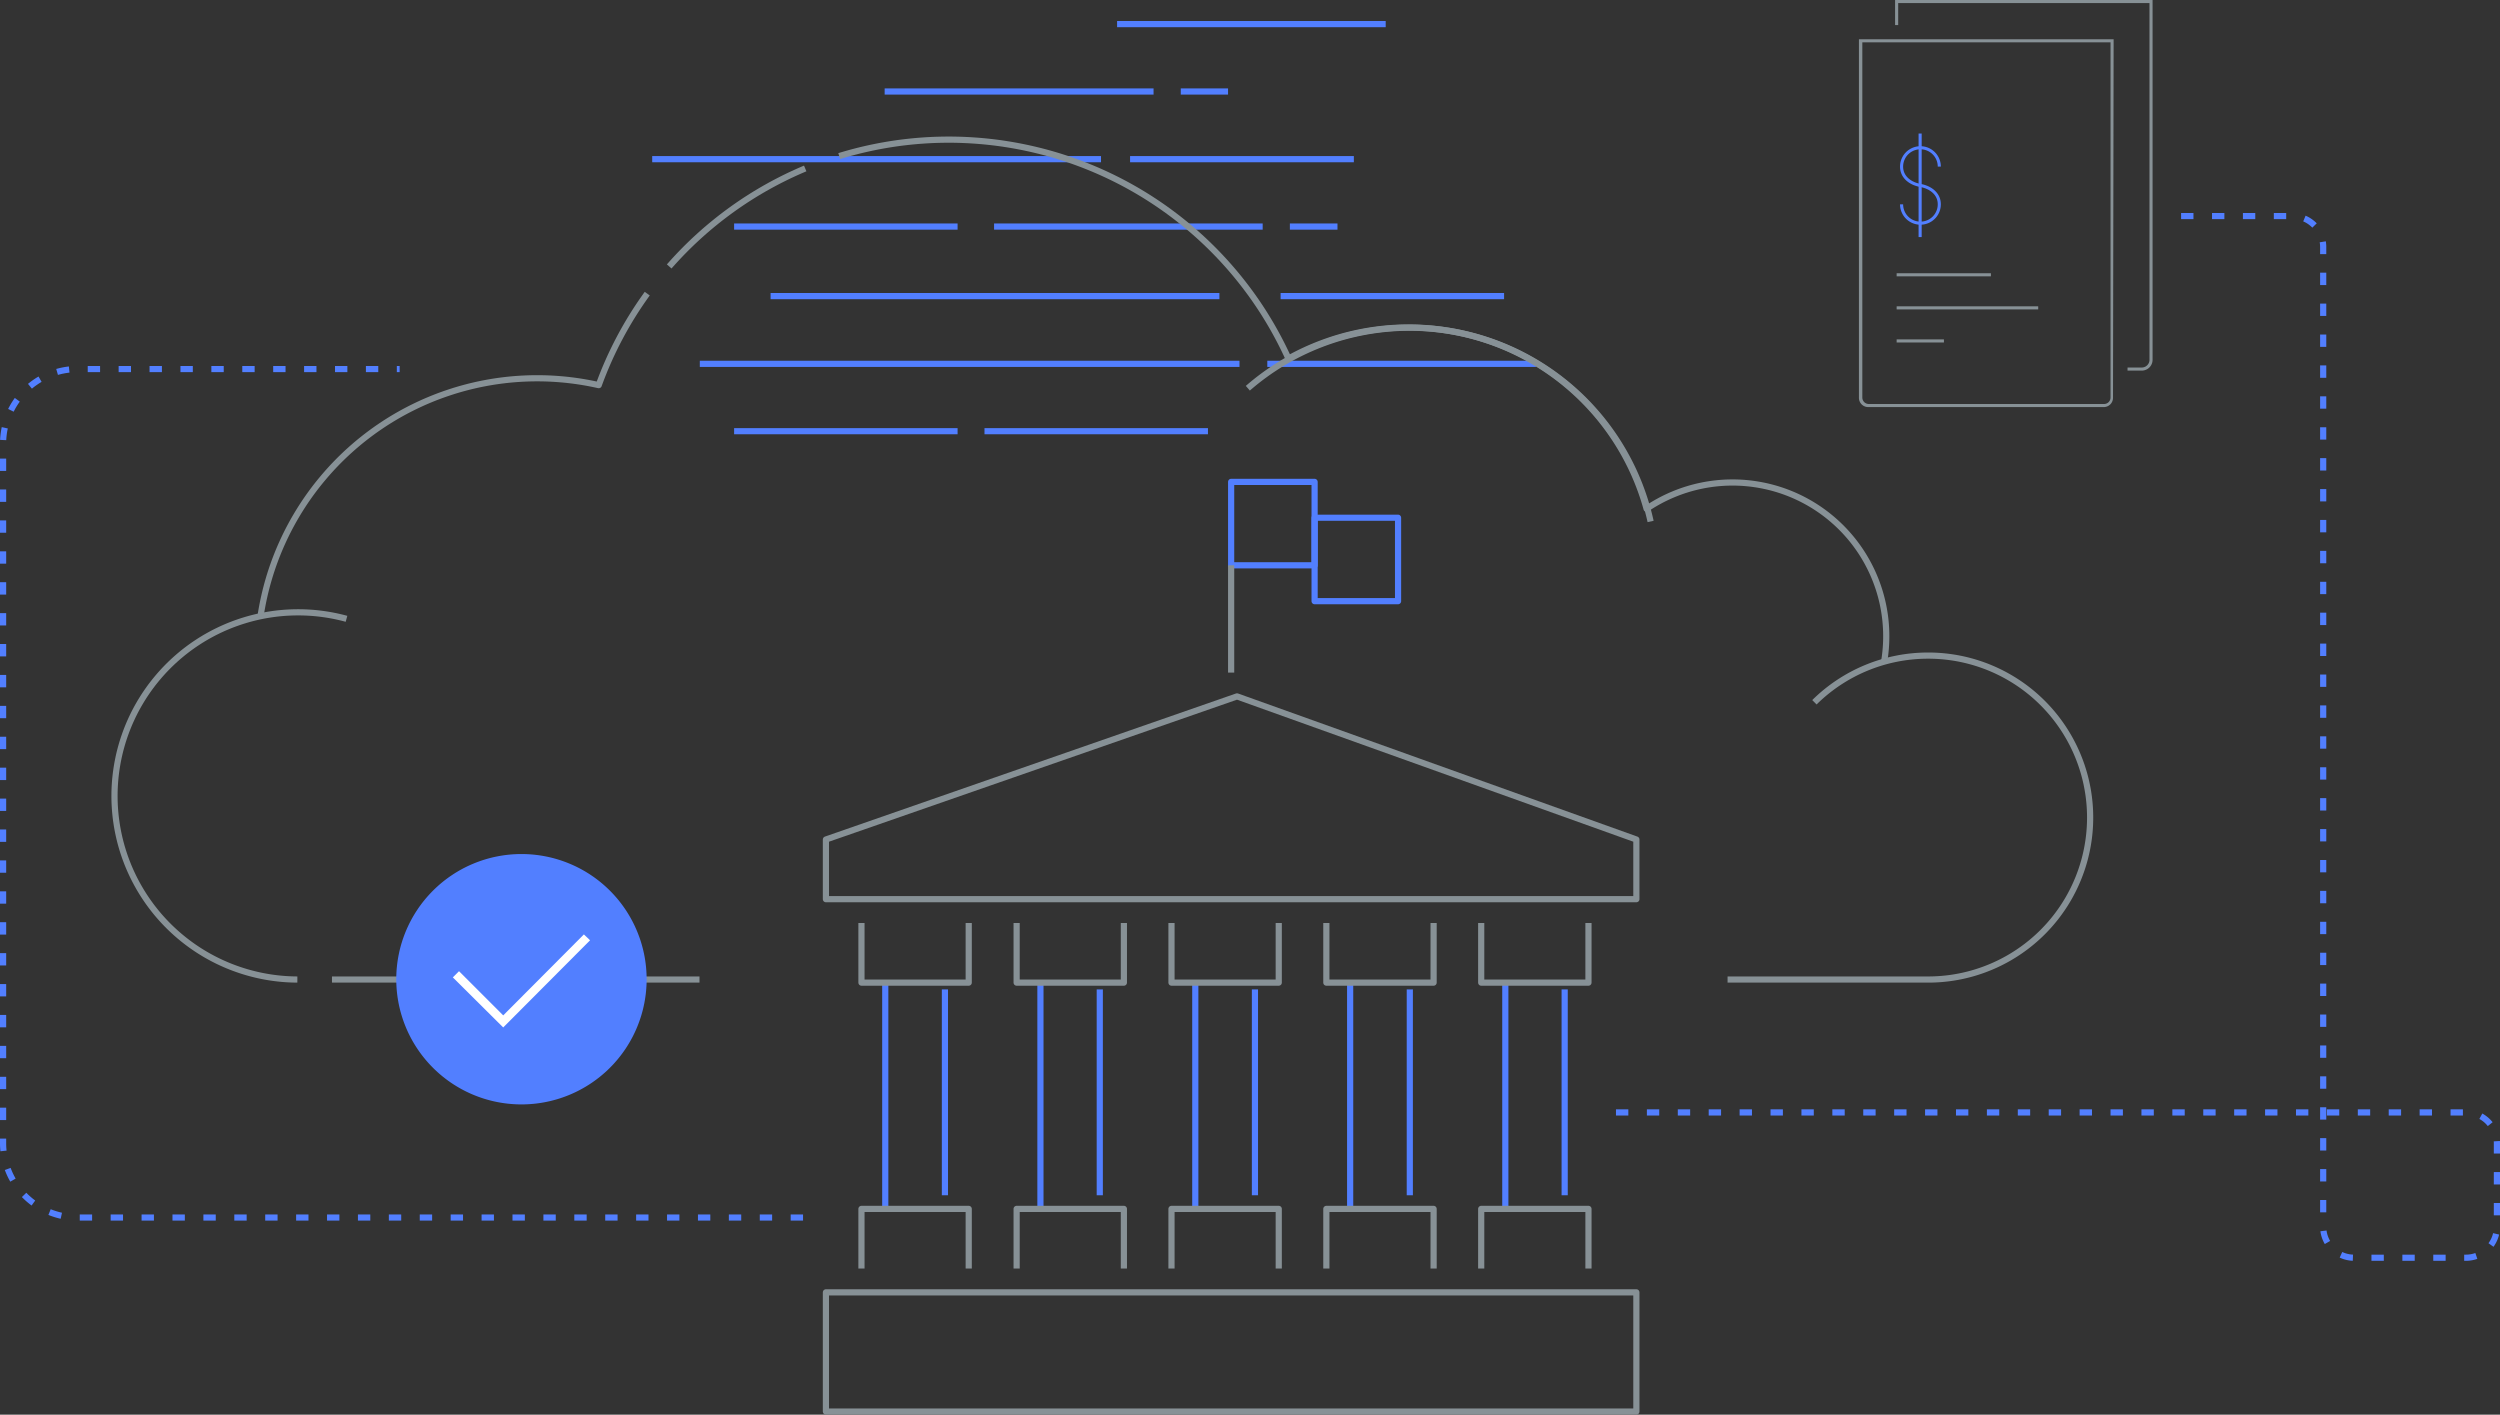 <svg xmlns="http://www.w3.org/2000/svg" width="808.8" height="457.67" viewBox="0 0 808.8 457.67">
    <rect x="0" y="0" width="808.8" height="457.67" fill="#333333" stroke="none"/>
    <defs>
        <clipPath id="clip-path">
            <path id="Rectangle_7168" fill="none" d="M0 0H808.8V457.67H0z"/>
        </clipPath>
        <style>
            .cls-10,.cls-3,.cls-4,.cls-6,.cls-7{fill:none}.cls-3,.cls-7{stroke:#879196}.cls-10,.cls-3,.cls-4{stroke-miterlimit:10}.cls-10,.cls-4,.cls-6{stroke:#527fff}.cls-6,.cls-7{stroke-linejoin:round}.cls-10,.cls-6,.cls-7{stroke-width:2px}.cls-10{stroke-dasharray:4 6}
        </style>
    </defs>
    <g id="graphic-financial-services">
        <g id="graphic-financial-services-2" transform="translate(404.4 228.835)">
            <g id="Group_4251" clip-path="url(#clip-path)" transform="translate(-404.4 -228.835)">
                <path id="Path_6956" d="M688.3 119.4h4.6a3 3 0 0 0 3-3V.5h-82.3v7.6" class="cls-3"/>
                <path id="Line_2135" d="M0 0L30.5 0" class="cls-3" transform="translate(613.6 88.9)"/>
                <path id="Line_2136" d="M0 0L45.8 0" class="cls-3" transform="translate(613.6 99.6)"/>
                <path id="Line_2137" d="M0 0L15.3 0" class="cls-3" transform="translate(613.6 110.3)"/>
                <path id="Path_6957" d="M615.2 66.1a6.1 6.1 0 1 0 12.2 0c0-3.4-2.8-5.5-6.1-6.1s-6.1-2.7-6.1-6.1a6.1 6.1 0 1 1 12.2 0" class="cls-4"/>
                <path id="Line_2138" d="M0 0L0 33.5" class="cls-4" transform="translate(621.2 43.2)"/>
                <path id="Path_6958" fill="#879196" d="M682.8 13.7v114.9a2.1 2.1 0 0 1-2 2.1h-76.3a2.1 2.1 0 0 1-2-2.1V13.7h80.3m1-1h-82.4v115.9a3 3 0 0 0 3 3.1h76.2a3 3 0 0 0 3-3.1z"/>
                <path id="Line_2139" d="M0 0L145.2 0" class="cls-6" transform="translate(249.3 95.8)"/>
                <path id="Line_2140" d="M0 0L72.3 0" class="cls-6" transform="translate(414.3 95.8)"/>
                <path id="Line_2141" d="M0 0L145.2 0" class="cls-6" transform="translate(211 51.5)"/>
                <path id="Line_2142" d="M0 0L72.4 0" class="cls-6" transform="translate(365.6 51.5)"/>
                <path id="Line_2143" d="M0 0L72.3 0" class="cls-6" transform="translate(237.5 139.5)"/>
                <path id="Line_2144" d="M0 0L72.3 0" class="cls-6" transform="translate(318.5 139.5)"/>
                <path id="Line_2145" d="M0 0L174.6 0" class="cls-6" transform="translate(226.4 117.7)"/>
                <path id="Line_2146" d="M0 0L86.9 0" class="cls-6" transform="translate(410 117.7)"/>
                <path id="Line_2147" d="M0 0L86.9 0" class="cls-6" transform="translate(361.4 7.8)"/>
                <path id="Line_2148" d="M0 0L87 0" class="cls-6" transform="translate(286.2 29.6)"/>
                <path id="Line_2149" d="M0 0L15.3 0" class="cls-6" transform="translate(382 29.6)"/>
                <path id="Line_2150" d="M0 0L72.3 0" class="cls-6" transform="translate(237.5 73.3)"/>
                <path id="Line_2151" d="M0 0L86.9 0" class="cls-6" transform="translate(321.6 73.3)"/>
                <path id="Line_2152" d="M0 0L15.4 0" class="cls-6" transform="translate(417.3 73.3)"/>
                <path id="Path_6959" d="M260.5 54.5a120.8 120.8 0 0 0-44 31.7" class="cls-7"/>
                <path id="Path_6960" d="M416.8 115.9a120.7 120.7 0 0 0-145.3-65.4" class="cls-7"/>
                <path id="Path_6961" d="M558.9 316.9h64.9a52.4 52.4 0 1 0 0-104.8 52.3 52.3 0 0 0-36.8 15.1" class="cls-7"/>
                <path id="Line_2153" d="M0 0L118.9 0" class="cls-7" transform="translate(107.4 316.9)"/>
                <path id="Path_6962" d="M96.2 316.9a59.4 59.4 0 1 1 15.9-116.7" class="cls-7"/>
                <path id="Path_6963" d="M209.4 95a120.2 120.2 0 0 0-15.7 29.6 90.5 90.5 0 0 0-109.4 74.7" class="cls-7"/>
                <path id="Path_6964" d="M609.5 214.4a49.735 49.735 0 0 0-76.8-49.8 79.9 79.9 0 0 0-116-48.5" class="cls-7"/>
                <path id="Path_6965" d="M403.7 125.6A79.8 79.8 0 0 1 534 168.7" class="cls-7"/>
                <path id="Path_6966" fill="#527fff" d="M209.2 316.8a40.5 40.5 0 1 1-40.5-40.5 40.5 40.5 0 0 1 40.5 40.5"/>
                <path id="Path_6967" fill="#fff" d="M188.9 302.3l-26.1 26.2-14.3-14.3-2 2 16.3 16.2 28.1-28.2-2-1.9"/>
                <path id="Path_6968" d="M259.8 393.9H25a24.1 24.1 0 0 1-24-24V143.4a24.1 24.1 0 0 1 24-24h104.3" class="cls-10"/>
                <path id="Path_6969" d="M522.8 359.9h275a10 10 0 0 1 10 10v27a10 10 0 0 1-10 10h-36.2a10 10 0 0 1-10-10v-317a10 10 0 0 0-10-10h-40.7" class="cls-10"/>
                <path id="Rectangle_7165" d="M0 0H27V26.99H0z" class="cls-6" transform="translate(398.3 155.9)"/>
                <path id="Rectangle_7166" d="M0 0H27V26.99H0z" class="cls-6" transform="translate(425.3 167.5)"/>
                <path id="Line_2154" d="M0 0L0 34.7" class="cls-7" transform="translate(398.3 182.9)"/>
                <path id="Line_2155" d="M0 73.2L0 0" class="cls-6" transform="translate(286.4 317.9)"/>
                <path id="Line_2156" d="M0 0L0 66.6" class="cls-6" transform="translate(305.7 320.1)"/>
                <path id="Line_2157" d="M0 73.2L0 0" class="cls-6" transform="translate(336.6 317.9)"/>
                <path id="Line_2158" d="M0 0L0 66.6" class="cls-6" transform="translate(355.8 320.1)"/>
                <path id="Line_2159" d="M0 73.2L0 0" class="cls-6" transform="translate(386.7 317.9)"/>
                <path id="Line_2160" d="M0 0L0 66.6" class="cls-6" transform="translate(406 320.1)"/>
                <path id="Line_2161" d="M0 73.2L0 0" class="cls-6" transform="translate(436.8 317.9)"/>
                <path id="Line_2162" d="M0 0L0 66.6" class="cls-6" transform="translate(456.1 320.1)"/>
                <path id="Line_2163" d="M0 73.2L0 0" class="cls-6" transform="translate(487 317.9)"/>
                <path id="Line_2164" d="M0 0L0 66.6" class="cls-6" transform="translate(506.2 320.1)"/>
                <path id="Path_6970" d="M313.4 298.6v19.3h-34.7v-19.3" class="cls-7"/>
                <path id="Path_6971" d="M363.6 298.6v19.3h-34.7v-19.3" class="cls-7"/>
                <path id="Path_6972" d="M413.7 298.6v19.3H379v-19.3" class="cls-7"/>
                <path id="Path_6973" d="M463.8 298.6v19.3h-34.7v-19.3" class="cls-7"/>
                <path id="Path_6974" d="M513.9 298.6v19.3h-34.7v-19.3" class="cls-7"/>
                <path id="Rectangle_7167" d="M0 0H262.2V38.56H0z" class="cls-7" transform="translate(267.2 418.1)"/>
                <path id="Path_6975" d="M529.4 290.9H267.2v-19.3l133-46.3 129.2 46.3z" class="cls-7"/>
                <path id="Path_6976" d="M313.4 410.4v-19.3h-34.7v19.3" class="cls-7"/>
                <path id="Path_6977" d="M363.6 410.4v-19.3h-34.7v19.3" class="cls-7"/>
                <path id="Path_6978" d="M413.7 410.4v-19.3H379v19.3" class="cls-7"/>
                <path id="Path_6979" d="M463.8 410.4v-19.3h-34.7v19.3" class="cls-7"/>
                <path id="Path_6980" d="M513.9 410.4v-19.3h-34.7v19.3" class="cls-7"/>
            </g>
        </g>
    </g>
</svg>
